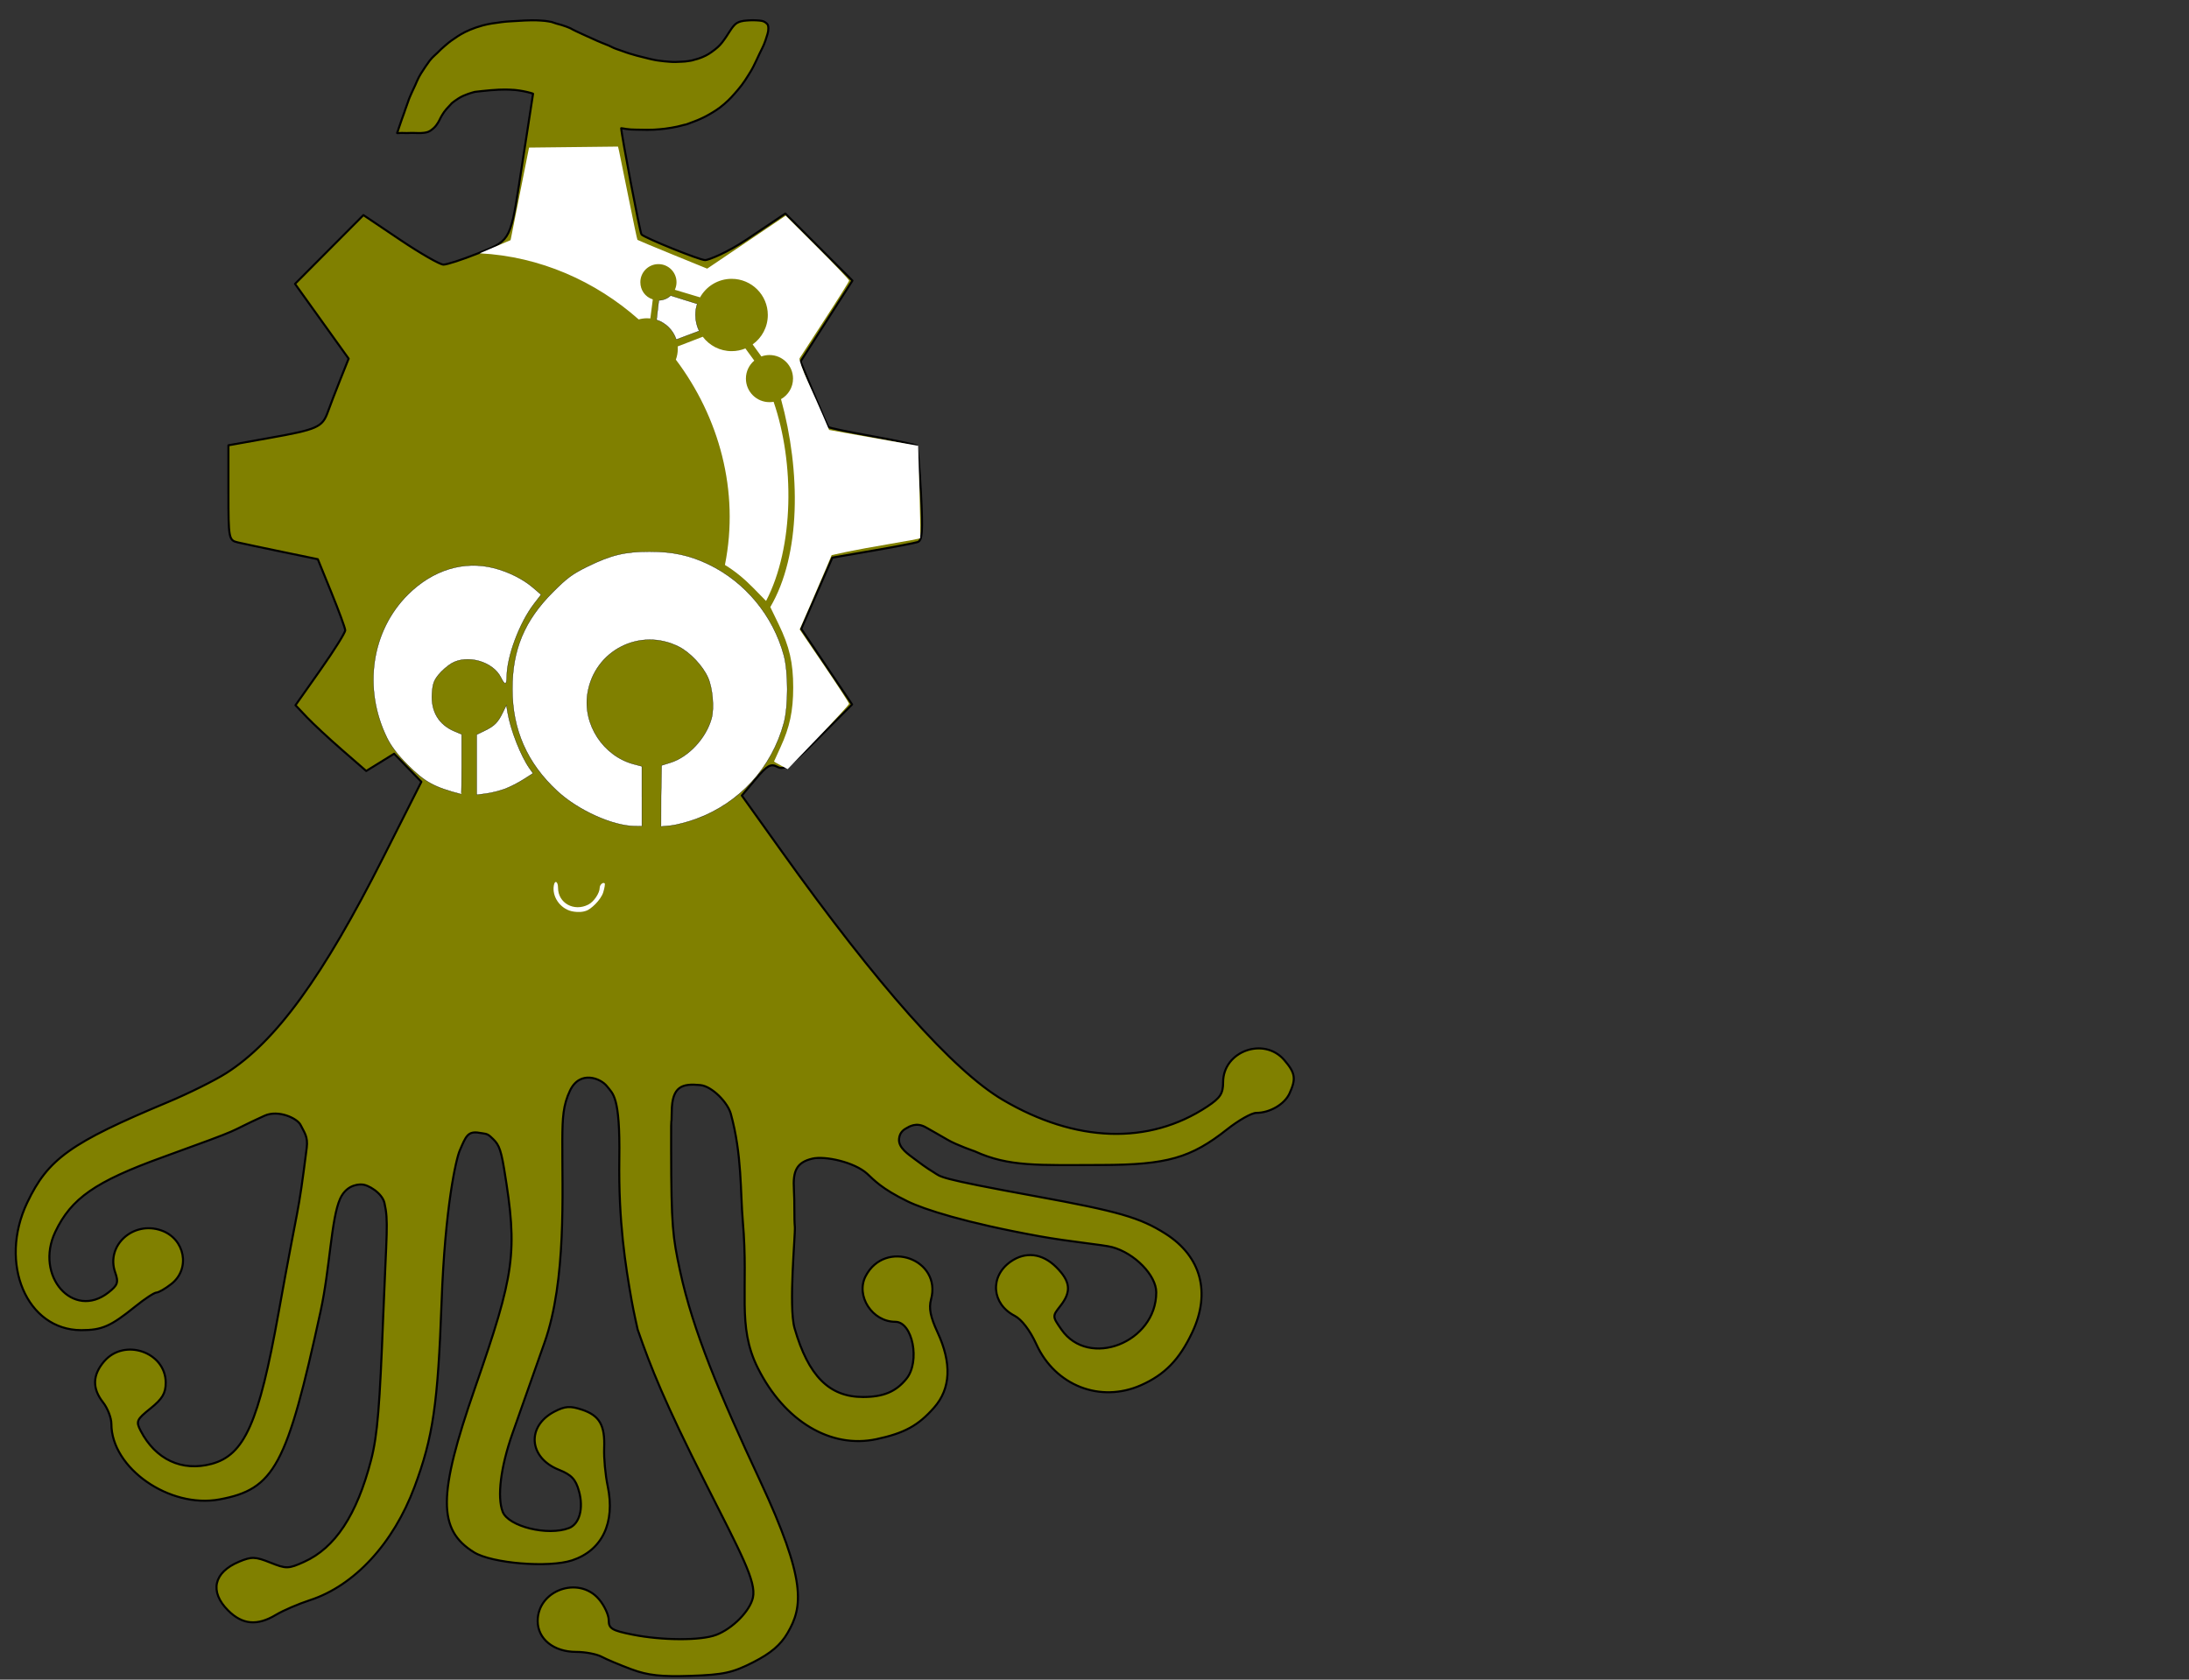 <?xml version="1.0" encoding="UTF-8" standalone="no"?>
<!-- Created with Inkscape (http://www.inkscape.org/) -->

<svg
   xmlns:dc="http://purl.org/dc/elements/1.1/"
   xmlns:cc="http://creativecommons.org/ns#"
   xmlns:rdf="http://www.w3.org/1999/02/22-rdf-syntax-ns#"
   xmlns:svg="http://www.w3.org/2000/svg"
   xmlns="http://www.w3.org/2000/svg"
   xmlns:sodipodi="http://sodipodi.sourceforge.net/DTD/sodipodi-0.dtd"
   xmlns:inkscape="http://www.inkscape.org/namespaces/inkscape"
   width="86mm"
   height="66mm"
   id="svg3274"
   version="1.1"
   inkscape:version="0.92.4 (33fec40, 2019-01-16)"
   sodipodi:docname="Base_2019_01.86_66.svg"
   inkscape:export-filename="/home/salvari/work/graphicsResources/BL/oshwi.png"
   inkscape:export-xdpi="90"
   inkscape:export-ydpi="90">
  <rect width="100%" height="100%" fill="#333333" stroke="none"/>
  <defs
     id="defs3276" />
  <sodipodi:namedview
     id="base"
     pagecolor="#81b0cd"
     bordercolor="#666666"
     borderopacity="1.0"
     inkscape:pageopacity="1"
     inkscape:pageshadow="2"
     inkscape:zoom="1.4142136"
     inkscape:cx="180.79537"
     inkscape:cy="189.0806"
     inkscape:document-units="mm"
     inkscape:current-layer="layer1"
     showgrid="false"
     inkscape:window-width="1397"
     inkscape:window-height="1023"
     inkscape:window-x="378"
     inkscape:window-y="27"
     inkscape:window-maximized="0"
     units="mm"
     inkscape:snap-global="false" />
  <g
     inkscape:label="Layer 1"
     inkscape:groupmode="layer"
     id="layer1"
     transform="translate(0,-826.063)"
     style="display:inline">
    <path
       d="m 114.329,870.037 c 6.377,8.468 9.434,19.394 7.246,30.318"
       id="path33"
       inkscape:connector-curvature="0"
       style="fill:none;stroke-width:0.717" />
    <path
       d="m 85.371,854.333 c 8.939,0.467 17.119,4.14 23.471,9.765"
       id="path35"
       inkscape:connector-curvature="0"
       style="fill:none;stroke-width:0.717" />
    <path
       style="fill:none;stroke:#010202;stroke-width:0.024;stroke-miterlimit:10"
       inkscape:connector-curvature="0"
       id="path42"
       d="M 90.175,941.888"
       stroke-miterlimit="10" />
    <path
       style="fill:none;stroke:#010202;stroke-width:0.024;stroke-miterlimit:10"
       inkscape:connector-curvature="0"
       id="path44"
       d="M 98.611,941.671"
       stroke-miterlimit="10" />
    <path
       style="fill:none;stroke:#010202;stroke-width:0.024;stroke-miterlimit:10"
       inkscape:connector-curvature="0"
       id="path46"
       d="M 90.175,941.653"
       stroke-miterlimit="10" />
    <path
       style="fill:none;stroke:#010202;stroke-width:0.024;stroke-miterlimit:10"
       inkscape:connector-curvature="0"
       id="path48"
       d="M 98.475,944.977"
       stroke-miterlimit="10" />
    <path
       style="fill:none;stroke:#010202;stroke-width:0.024;stroke-miterlimit:10"
       inkscape:connector-curvature="0"
       id="path50"
       d="M 90.039,944.958"
       stroke-miterlimit="10" />
    <path
       style="fill:#808000;fill-opacity:1;stroke:#000000;stroke-width:0.307;stroke-linejoin:round;stroke-miterlimit:10;stroke-dasharray:none;stroke-dashoffset:0;stroke-opacity:1"
       d="m 93.781,1073.979 c -1.719,-0.638 -3.725,-1.482 -4.458,-1.875 -0.734,-0.393 -2.431,-0.714 -3.773,-0.714 -3.331,0 -5.71,-1.913 -5.71,-4.591 0,-4.572 6.073,-6.749 9.079,-3.256 0.809,0.941 1.471,2.354 1.471,3.141 0,1.243 0.462,1.524 3.517,2.137 4.417,0.887 10.141,0.909 12.423,0.046 2.445,-0.924 5.031,-3.546 5.471,-5.546 0.522,-2.377 -1.755,-6.526 -7.016,-16.945 -6.151,-12.182 -8.116,-17.159 -10.099,-22.86 0,0 -0.604,-2.668 -0.9,-4.343 -0.907,-5.138 -1.959,-11.686 -1.824,-21.011 0.135,-9.325 -0.944,-9.629 -1.844,-10.787 -0.9,-1.159 -4.009,-2.436 -5.481,0.659 -1.021,2.147 -1.121,3.999 -1.139,7.336 -0.04,7.703 0.643,20.792 -2.647,30.097 -1.629,4.608 -3.779,10.703 -4.779,13.546 -1.727,4.911 -2.278,9.356 -1.432,11.559 0.842,2.195 6.695,3.636 9.851,2.425 1.559,-0.598 2.189,-2.916 1.485,-5.466 -0.492,-1.783 -1.11,-2.44 -3.011,-3.2 -4.472,-1.79 -4.815,-6.467 -0.632,-8.63 1.574,-0.814 2.318,-0.867 4.065,-0.29 2.622,0.865 3.452,2.301 3.313,5.731 -0.059,1.448 0.176,3.975 0.523,5.616 1.15,5.449 -0.821,9.561 -5.288,11.035 -3.459,1.141 -11.895,0.452 -14.551,-1.19 -5.417,-3.348 -5.391,-8.493 0.124,-24.374 5.947,-17.125 6.379,-20.115 4.348,-32.515 -0.577,-3.522 -0.954,-3.844 -1.994,-4.816 -0.573,-0.536 -0.896,-0.457 -1.652,-0.592 -1.786,-0.319 -2.04,0.525 -2.952,2.616 -0.552,1.265 -2.182,8.42 -2.691,22.34 -0.561,15.357 -1.274,20.24 -4.033,27.635 -3.13,8.388 -8.924,14.661 -15.526,16.809 -1.707,0.555 -3.974,1.534 -5.038,2.174 -2.788,1.678 -4.984,1.478 -7.111,-0.649 -2.793,-2.793 -2.146,-5.659 1.633,-7.238 1.854,-0.775 2.408,-0.759 4.636,0.133 2.371,0.949 2.686,0.942 5.011,-0.106 4.617,-2.082 7.827,-6.948 9.941,-15.071 0.987,-3.792 1.296,-8.165 1.819,-21.514 0.489,-12.476 0.796,-13.97 0.182,-16.707 -0.334,-1.491 -2.484,-2.778 -3.391,-2.75 0,0 -2.12,-0.229 -3.182,2.084 -1.347,2.932 -1.506,10.267 -2.917,16.752 -5.002,22.98 -6.852,26.42 -15.018,27.931 -7.421,1.373 -16.043,-4.653 -16.043,-11.213 0,-0.896 -0.559,-2.338 -1.241,-3.206 -1.627,-2.068 -1.57,-4.062 0.173,-6.088 3.011,-3.501 9.136,-1.373 9.136,3.174 0,1.558 -0.501,2.406 -2.254,3.812 -2.078,1.667 -2.193,1.927 -1.474,3.318 2.212,4.277 6.137,6.112 10.538,4.927 4.891,-1.317 7.016,-6.107 9.94,-22.414 3.091,-17.235 2.809,-13.658 4.19,-24.539 0.214,-1.685 -0.406,-2.322 -0.909,-3.376 -0.47,-0.983 -3.295,-2.319 -5.363,-1.378 -6.334,2.885 -1.878,1.364 -15.129,6.161 -9.995,3.618 -13.573,6.108 -15.938,11.091 -3.106,6.545 2.663,13.111 7.9,8.992 1.386,-1.091 1.517,-1.487 0.99,-2.998 -1.388,-3.982 2.675,-7.67 6.848,-6.215 3.524,1.229 4.371,5.691 1.508,7.943 -0.899,0.707 -1.9,1.286 -2.223,1.286 -0.323,0 -1.752,0.941 -3.174,2.09 -3.629,2.932 -4.916,3.495 -7.987,3.495 -8.106,0 -12.314,-9.914 -8.035,-18.927 3.09,-6.508 6.42,-8.89 20.882,-14.937 3.072,-1.284 6.981,-3.226 8.688,-4.314 7.372,-4.703 14.351,-14.304 23.324,-32.084 l 5.639,-11.174 -2.022,-2.086 -2.022,-2.086 -2.072,1.281 -2.072,1.281 -3.561,-3.1 c -1.959,-1.705 -4.322,-3.902 -5.252,-4.882 l -1.691,-1.783 3.707,-5.257 c 2.039,-2.891 3.694,-5.536 3.679,-5.878 -0.015,-0.341 -0.938,-2.855 -2.05,-5.585 l -2.022,-4.965 -5.24,-1.085 c -2.882,-0.597 -5.868,-1.231 -6.636,-1.408 -1.347,-0.311 -1.396,-0.571 -1.396,-7.374 v -7.051 l 6.051,-1.079 c 7.156,-1.276 7.899,-1.605 8.708,-3.864 0.339,-0.946 1.173,-3.116 1.854,-4.822 l 1.238,-3.103 -3.981,-5.552 -3.981,-5.552 5.079,-5.106 5.079,-5.106 5.467,3.676 c 3.007,2.022 5.894,3.676 6.415,3.676 0.521,0 2.788,-0.736 5.036,-1.636 4.631,-1.854 4.87,-1.706 6.15,-9.999 l 2.12,-13.737 c 0.145,0.013 -0.666,-0.236 -1.469,-0.388 -0.803,-0.152 -1.576,-0.213 -1.435,-0.188 0.141,0.025 -0.677,-0.1 -2.192,-0.032 -1.515,0.068 -3.728,0.351 -3.587,0.332 0.15,-0.02 -0.713,0.152 -1.671,0.577 -0.958,0.424 -1.848,1.226 -1.746,1.128 0.21,-0.201 -0.262,0.297 -0.751,0.828 -0.489,0.532 -0.887,1.321 -0.948,1.449 -0.105,0.218 -0.421,0.895 -0.927,1.367 -0.506,0.473 -0.818,0.571 -0.954,0.616 -0.194,0.065 -0.725,0.17 -1.446,0.142 -0.721,-0.028 -0.911,-0.017 -1.06,-0.014 -0.043,7.1e-4 -0.086,0.002 -0.125,0.004 -0.074,0.002 -0.149,0.003 -0.217,0.006 -0.043,7.2e-4 -0.09,10e-4 -0.139,0.002 -0.05,4e-4 -0.102,5.4e-4 -0.157,2.9e-4 -0.055,-2.5e-4 -0.113,-7.1e-4 -0.173,-0.002 -0.06,-10e-4 -0.123,-0.002 -0.188,-0.004 -0.065,-0.002 -0.127,-0.003 -0.186,-0.004 -0.059,-6.3e-4 -0.115,-5.6e-4 -0.168,6e-5 -0.053,6.2e-4 -0.103,10e-4 -0.15,0.003 -0.085,0.002 -0.167,0.008 -0.247,0.012 -0.086,0.006 -0.159,0.009 -0.239,0.014 -0.024,6.6e-4 -0.003,-0.061 0.032,-0.154 0.033,-0.087 0.103,-0.231 0.15,-0.415 0.047,-0.183 0.13,-0.366 0.208,-0.62 0.078,-0.254 0.199,-0.583 0.306,-0.894 0.107,-0.31 0.22,-0.618 0.353,-0.97 0.133,-0.352 0.235,-0.746 0.392,-1.126 0.157,-0.38 0.249,-0.775 0.427,-1.168 0.178,-0.394 0.337,-0.794 0.534,-1.187 0.392,-0.786 0.663,-1.599 1.119,-2.31 0.456,-0.71 0.894,-1.381 1.311,-1.932 0.417,-0.552 1.087,-1.066 1.362,-1.375 0.276,-0.309 1.58,-1.43 1.817,-1.571 0.588,-0.35 1.762,-1.476 4.704,-2.28 0.913,-0.25 1.858,-0.367 2.803,-0.489 0.945,-0.122 1.386,-0.109 2.203,-0.17 0.843,-0.063 1.691,-0.091 2.206,-0.099 0.471,-0.006 0.983,0.004 1.35,0.035 0.309,0.033 0.502,0.024 0.722,0.058 0.219,0.034 0.661,0.091 0.921,0.153 0.26,0.063 0.446,0.173 0.721,0.239 1.102,0.263 2.002,0.66 2.131,0.724 0.129,0.064 0.1,0.104 1.718,0.841 1.618,0.736 2.113,0.953 2.243,1.014 0.033,0.015 1.338,0.57 1.521,0.622 0.184,0.052 0.96,0.48 1.252,0.558 0.292,0.077 1.616,0.59 1.973,0.683 0.357,0.093 0.724,0.225 1.103,0.322 0.379,0.098 0.701,0.173 1.058,0.266 0.357,0.092 0.648,0.158 0.94,0.234 0.292,0.077 0.519,0.099 0.703,0.149 0.184,0.051 0.359,0.049 0.586,0.092 0.331,0.055 0.54,0.055 0.777,0.096 0.235,0.023 0.521,0.052 0.81,0.069 0.289,0.017 0.528,0.04 0.834,0.032 0.306,-0.007 0.73,-0.038 1.019,-0.044 0.289,-0.006 0.581,-0.037 0.816,-0.076 0.255,-0.042 0.354,-0.055 0.505,-0.078 0.164,-0.025 0.226,-0.05 0.601,-0.161 0.32,-0.095 0.482,-0.109 0.798,-0.247 0.291,-0.127 0.3,-0.097 0.814,-0.353 0.514,-0.256 1.21,-0.764 1.747,-1.231 0.484,-0.422 0.874,-0.979 1.3,-1.606 0.445,-0.654 1,-1.712 1.635,-2.035 0.635,-0.323 1.248,-0.313 1.821,-0.354 0.483,-0.035 1.468,0.011 1.806,0.084 0.35,0.076 0.552,0.219 0.797,0.472 0.222,0.23 0.204,0.95 0.043,1.457 -0.158,0.497 -0.402,1.404 -0.816,2.182 -0.424,0.798 -1.136,2.512 -1.718,3.447 -0.598,0.962 -1.032,1.705 -1.869,2.681 -0.787,0.917 -1.168,1.362 -2.015,2.098 -0.854,0.743 -1.51,1.125 -2.177,1.514 -0.779,0.455 -1.034,0.54 -1.433,0.733 -0.468,0.227 -1.338,0.516 -1.721,0.678 -0.341,0.144 -0.407,0.13 -0.608,0.173 -0.248,0.053 -0.589,0.166 -1.023,0.261 -0.448,0.097 -1.263,0.249 -1.82,0.312 -0.578,0.066 -1.073,0.116 -1.695,0.149 -0.622,0.033 -1.293,0.019 -1.87,0.006 -0.581,-0.013 -1.124,-0.009 -1.558,-0.039 -0.457,-0.031 -0.875,-0.103 -1.103,-0.145 -0.248,-0.046 -0.337,-0.037 -0.301,-0.031 0.01,0.866 2.795,15.553 3.011,15.77 0.549,0.549 8.639,3.81 9.452,3.81 0.45,0 3.164,-1.035 6.267,-3.122 l 5.642,-3.793 4.98,4.98 4.98,4.98 -3.853,6.008 -3.853,6.008 1.967,4.752 c 1.082,2.613 2.06,4.854 2.175,4.979 0.114,0.125 3.045,0.737 6.512,1.36 3.467,0.623 6.431,1.26 6.587,1.415 0.156,0.156 0.446,3.377 0.646,7.157 0.294,5.576 0.199,6.926 -0.505,7.15 -0.477,0.152 -3.521,0.734 -6.763,1.294 l -5.895,1.018 -2.309,5.288 -2.309,5.288 3.775,5.615 3.775,5.615 -4.951,4.951 c -4.22,4.22 -5.125,4.857 -6.134,4.318 -0.988,-0.529 -1.521,-0.23 -3.235,1.811 l -2.052,2.445 5.861,8.206 c 14.299,20.019 25.531,32.651 32.889,36.986 10.816,6.374 21.688,6.734 30.345,1.005 1.951,-1.291 2.368,-1.929 2.368,-3.622 0,-4.606 6.058,-6.803 9.079,-3.292 1.647,1.915 1.781,2.764 0.782,4.956 -0.734,1.611 -2.922,2.89 -4.944,2.89 -0.677,0 -2.618,1.097 -4.313,2.437 -5.4,4.269 -8.938,5.277 -18.6,5.3 -9.485,0.022 -13.826,0.285 -18.895,-2.036 0,0 -2.681,-0.919 -4.014,-1.705 -1.275,-0.751 -1.984,-1.129 -3.222,-1.842 -1.436,-0.827 -2.478,-0.117 -2.979,0.168 -0.54,0.307 -0.924,0.745 -1.01,1.516 -0.153,1.36 1.437,2.346 2.381,3.07 0.522,0.401 1.702,1.279 2.775,1.925 1.138,0.686 0.239,0.828 15.035,3.53 12.423,2.269 15.579,3.178 19.364,5.579 5.29,3.356 6.759,8.748 3.986,14.637 -1.911,4.059 -4.084,6.299 -7.632,7.868 -6.036,2.67 -12.709,0.063 -15.512,-6.062 -0.963,-2.103 -2.185,-3.708 -3.237,-4.252 -3.425,-1.771 -3.726,-5.847 -0.592,-8.041 2.207,-1.546 4.712,-1.242 6.775,0.821 2.119,2.119 2.279,3.634 0.606,5.76 -1.201,1.528 -1.201,1.546 0.155,3.495 4.069,5.852 14.085,1.93 14.085,-5.515 0,-2.532 -3.209,-5.822 -6.553,-6.718 -1.345,-0.36 -6.259,-0.793 -10.822,-1.621 -11.032,-2.002 -17.118,-3.989 -19.551,-5.174 -3.884,-1.892 -4.98,-3.171 -6.003,-4.105 -1.878,-1.715 -6.256,-2.687 -8.144,-2.238 -2.312,0.551 -2.914,1.798 -2.73,4.627 0.12,1.832 0.015,4.309 0.138,5.493 0.104,1.001 -0.966,11.864 -0.037,15.08 2.043,7.077 5.145,10.195 10.148,10.199 3.031,0 4.901,-0.781 6.461,-2.708 2.071,-2.557 0.917,-8.46 -1.654,-8.46 -3.415,0 -5.921,-3.85 -4.41,-6.774 2.875,-5.559 11.336,-2.549 9.714,3.457 -0.35,1.295 -0.093,2.593 0.963,4.869 2.137,4.606 1.968,8.367 -0.502,11.18 -2.35,2.676 -4.403,3.803 -8.55,4.692 -6.808,1.46 -13.676,-2.66 -17.638,-10.579 -3.133,-6.262 -1.319,-11.51 -2.221,-21.782 -0.377,-4.29 -0.1,-9.844 -1.78,-15.954 -0.465,-1.69 -2.801,-4.098 -4.525,-4.265 -2.686,-0.261 -4.208,0.153 -4.25,3.916 -0.04,3.612 -0.102,-1.758 -0.089,5.672 0.019,11.334 0.233,12.96 1.327,18.028 1.922,8.904 5.887,18.298 11.866,31.121 6.957,14.921 6.365,18.742 4.095,22.637 -1.028,1.763 -2.471,2.997 -5.055,4.318 -3.091,1.581 -4.442,1.878 -9.297,2.044 -4.385,0.15 -6.392,-0.069 -8.804,-0.967 z"
       id="path4195"
       inkscape:connector-curvature="0"
       sodipodi:nodetypes="cssssssssssszzsssssssssscssssssssssssssssssssssssssssssssssssssssssssssscccccsscscscssscssscccccsssscssssssssssscccsssssscccsssssssssssssssccsssssssssssssccssssssssssssssssssssssssssssscssscccccssssssscccccssscssssssssssssssssssssssssssssssssssscsssssssssssssssssssc" />
  </g>
  <g
     inkscape:groupmode="layer"
     id="layer2"
     inkscape:label="Serigrafia_Base"
     transform="translate(0,-120.945)"
     style="display:inline">
    <path
       style="fill:#ffffff;stroke-width:0.717"
       inkscape:connector-curvature="0"
       id="path16"
       d="m 84.882,256.272 c -1.732,-0.409 -2.956,-2.202 -2.638,-3.864 0.155,-0.815 0.618,-0.532 0.618,0.379 0,2.283 2.374,3.598 4.507,2.494 0.822,-0.425 1.678,-1.697 1.678,-2.494 0,-0.446 0.504,-0.886 0.741,-0.649 0.078,0.078 -0.016,0.666 -0.208,1.307 -0.352,1.174 -1.904,2.601 -2.594,2.782 -0.336,0.088 -0.413,0.132 -0.798,0.155 -0.214,0.013 -0.794,0.013 -1.306,-0.109 h 3.07e-4 z" />
    <g
       id="g4853"
       transform="matrix(0.717,0,0,0.717,-7.525,-383.405)">
      <g
         id="g4849">
        <path
           style="fill:#ffffff;stroke:#010202;stroke-width:0.057;stroke-miterlimit:10"
           inkscape:connector-curvature="0"
           id="path18"
           d="m 143.426,868.354 v -6.206 l -1.652,-0.436 c -6.353,-1.675 -10.642,-8.236 -9.604,-14.694 1.431,-8.897 10.889,-13.714 18.929,-9.64 2.316,1.174 4.958,3.977 6.028,6.393 0.961,2.171 1.321,6.283 0.738,8.433 -1.106,4.083 -4.762,8.021 -8.533,9.19 l -1.823,0.567 -0.108,6.353 -0.015,6.299 2.054,-0.197 c 1.18,-0.138 3.509,-0.749 5.175,-1.357 8.984,-3.279 15.697,-10.609 18.21,-19.883 0.931,-3.438 0.933,-10.55 0.004,-13.996 -2.221,-8.229 -7.991,-15.209 -15.598,-18.868 -3.901,-1.876 -7.426,-2.634 -12.247,-2.633 -5.049,10e-4 -7.947,0.702 -12.83,3.098 -3.124,1.534 -4.236,2.358 -7.208,5.346 -5.845,5.874 -8.35,11.89 -8.337,20.02 0.014,8.446 3.044,15.328 9.298,21.118 4.301,3.982 11.422,7.208 16.064,7.275 l 1.458,0.022 v -6.206 h -0.002 z"
           stroke-miterlimit="10" />
        <path
           style="fill:#ffffff;stroke:#010202;stroke-width:0.057;stroke-miterlimit:10"
           inkscape:connector-curvature="0"
           id="path20"
           d="m 106.103,861.734 v -6.215 l -1.452,-0.607 c -3.288,-1.373 -4.93,-4.107 -4.694,-7.813 0.128,-2.015 0.366,-2.707 1.342,-3.92 0.652,-0.81 1.869,-1.873 2.704,-2.363 3.255,-1.909 8.612,-0.379 10.233,2.923 0.813,1.657 1.198,1.598 1.206,-0.185 0.02,-4.166 2.633,-11.154 5.626,-15.047 l 1.481,-1.927 -1.676,-1.444 c -2.039,-1.755 -5.004,-3.247 -8.016,-4.031 -6.257,-1.63 -12.704,0.335 -17.85,5.439 -7.601,7.541 -9.358,19.485 -4.367,29.68 0.861,1.758 2.204,3.527 4.186,5.516 3.66,3.671 5.497,4.687 11.181,6.183 0.053,0.014 0.097,-2.771 0.097,-6.189 v 0 z"
           stroke-miterlimit="10" />
      </g>
      <path
         stroke-miterlimit="10"
         d="m 115.105,866.796 c 1.05,-0.399 2.777,-1.283 3.838,-1.964 l 1.93,-1.239 -0.726,-1.03 c -1.808,-2.564 -3.918,-7.94 -4.523,-11.525 l -0.262,-1.553 -0.739,1.519 c -1.003,2.063 -1.718,2.785 -3.712,3.75 l -1.698,0.822 v 6.236 6.236 l 1.991,-0.264 c 1.095,-0.145 2.85,-0.591 3.9,-0.989 z"
         id="path22"
         inkscape:connector-curvature="0"
         style="fill:#ffffff;stroke:#010202;stroke-width:0.057;stroke-miterlimit:10" />
    </g>
    <g
       id="Cabeza_color"
       transform="matrix(0.199,0,0,0.199,-41.045,48.896)"
       style="fill:#ffffff">
      <g
         id="g4845"
         style="fill:#ffffff">
        <path
           stroke-miterlimit="10"
           d="m 150.411,774.122 4.736,-1.778 -0.008,-0.016 c -0.486,-0.993 -0.751,-2.092 -0.751,-3.271 0,-0.807 0.087,-1.455 0.323,-2.183 l 0.041,-0.129 -5.387,-1.692 -0.11,-0.035 c -0.647,0.598 -1.506,0.971 -2.452,0.993 l -0.008,0.065 -0.464,3.971 h 2.7e-4 c 1.928,0.626 3.452,2.148 4.079,4.076"
           id="path28"
           inkscape:connector-curvature="0"
           style="fill:#ffffff;stroke:#010202;stroke-width:0.057;stroke-miterlimit:10"
           transform="matrix(3.605,0,0,3.605,168.632,-2175.258)" />
        <path
           d="m 564.429,551.362 c -0.133,-0.173 -0.201,-0.262 -0.201,-0.262 45.172,2.359 86.506,20.922 118.605,49.348 v 10e-4 c 1.991,-0.565 4.091,-0.868 6.262,-0.868 0.821,0 1.629,0.043 2.426,0.127 l 1.834,-14.225 -0.249,-0.084 c -5.394,-1.766 -9.044,-6.756 -9.044,-12.74 0,-7.45 6.04,-13.49 13.491,-13.49 7.45,0 13.49,6.041 13.49,13.49 0,2.023 -0.445,3.944 -1.245,5.667 l 0.569,0.169 18.023,5.407 0.234,0.069 c 4.617,-8.249 13.44,-13.825 23.564,-13.825 14.902,0 26.982,12.078 26.982,26.979 0,9.06 -4.463,17.075 -11.311,21.969 l 0.174,0.24 6.149,8.47 0.182,0.277 c 1.886,-0.69 3.922,-1.066 6.046,-1.066 9.71,0 17.579,7.869 17.579,17.579 0,6.579 -3.614,12.312 -8.963,15.327 14.787,53.922 14.924,116.265 -7.99,155.164 l 0.088,0.191 6.147,12.669 c 8.074,16.642 10.849,28.712 10.849,47.199 0,17.421 -2.595,29.666 -9.422,44.44 -2.695,5.838 -4.902,10.695 -4.902,10.796 0,0.102 2.292,1.421 5.097,2.931 l 5.095,2.744 22.885,-23.8 c 12.586,-13.087 22.905,-24.314 22.934,-24.944 0.026,-0.63 -8.256,-13.376 -18.409,-28.323 l -18.458,-27.178 8.122,-18.627 c 4.468,-10.246 9.838,-22.726 11.933,-27.738 l 3.809,-9.108 11.082,-2.396 c 6.095,-1.315 20.834,-4.027 32.755,-6.023 11.92,-1.996 21.917,-3.874 22.22,-4.174 0.298,-0.298 0.083,-15.948 -0.479,-34.776 l -1.024,-34.23 -21.896,-3.843 c -12.043,-2.114 -26.989,-4.772 -33.216,-5.909 l -11.32,-2.067 -4.291,-10.052 c -2.36,-5.53 -7.537,-17.171 -11.504,-25.872 -3.967,-8.701 -6.78,-16.584 -6.248,-17.52 0.534,-0.935 9.069,-14.111 18.972,-29.28 9.901,-15.168 18.003,-28.104 18.003,-28.747 0,-0.642 -10.651,-11.804 -23.67,-24.806 l -23.669,-23.639 -29.29,19.772 -29.289,19.771 -25.794,-10.519 c -14.189,-5.787 -25.994,-10.717 -26.235,-10.958 -0.241,-0.242 -3.263,-14.574 -6.715,-31.849 -3.454,-17.275 -6.617,-32.841 -7.034,-34.589 l -0.757,-3.178 -33.196,0.375 -33.196,0.375 -6.881,34.535 -6.881,34.532 -23.021,9.829"
           id="path38"
           inkscape:connector-curvature="0"
           style="fill:#ffffff" />
      </g>
      <path
         style="fill:#ffffff"
         inkscape:connector-curvature="0"
         id="path40"
         d="m 747.175,783.665 c 11.058,-55.206 -4.392,-110.421 -36.616,-153.208 0.925,-2.486 1.431,-5.175 1.431,-7.982 0,-0.631 -0.026,-1.255 -0.077,-1.874 l 18.721,-7.24 v 10e-4 c 4.926,6.529 12.747,10.749 21.555,10.749 3.631,0 7.095,-0.717 10.258,-2.017 l 0.137,0.187 6.376,8.754 0.101,0.138 c -3.809,3.225 -6.229,8.042 -6.229,13.425 0,9.71 7.869,17.579 17.579,17.579 1.052,0 2.082,-0.092 3.083,-0.269 v -10e-4 c 15.688,45.465 15.415,108.285 -5.627,148.646 l -0.316,-0.316 -8.982,-9.187 c -6.979,-7.136 -13.894,-12.808 -21.394,-17.385 z" />
    </g>
  </g>
</svg>
